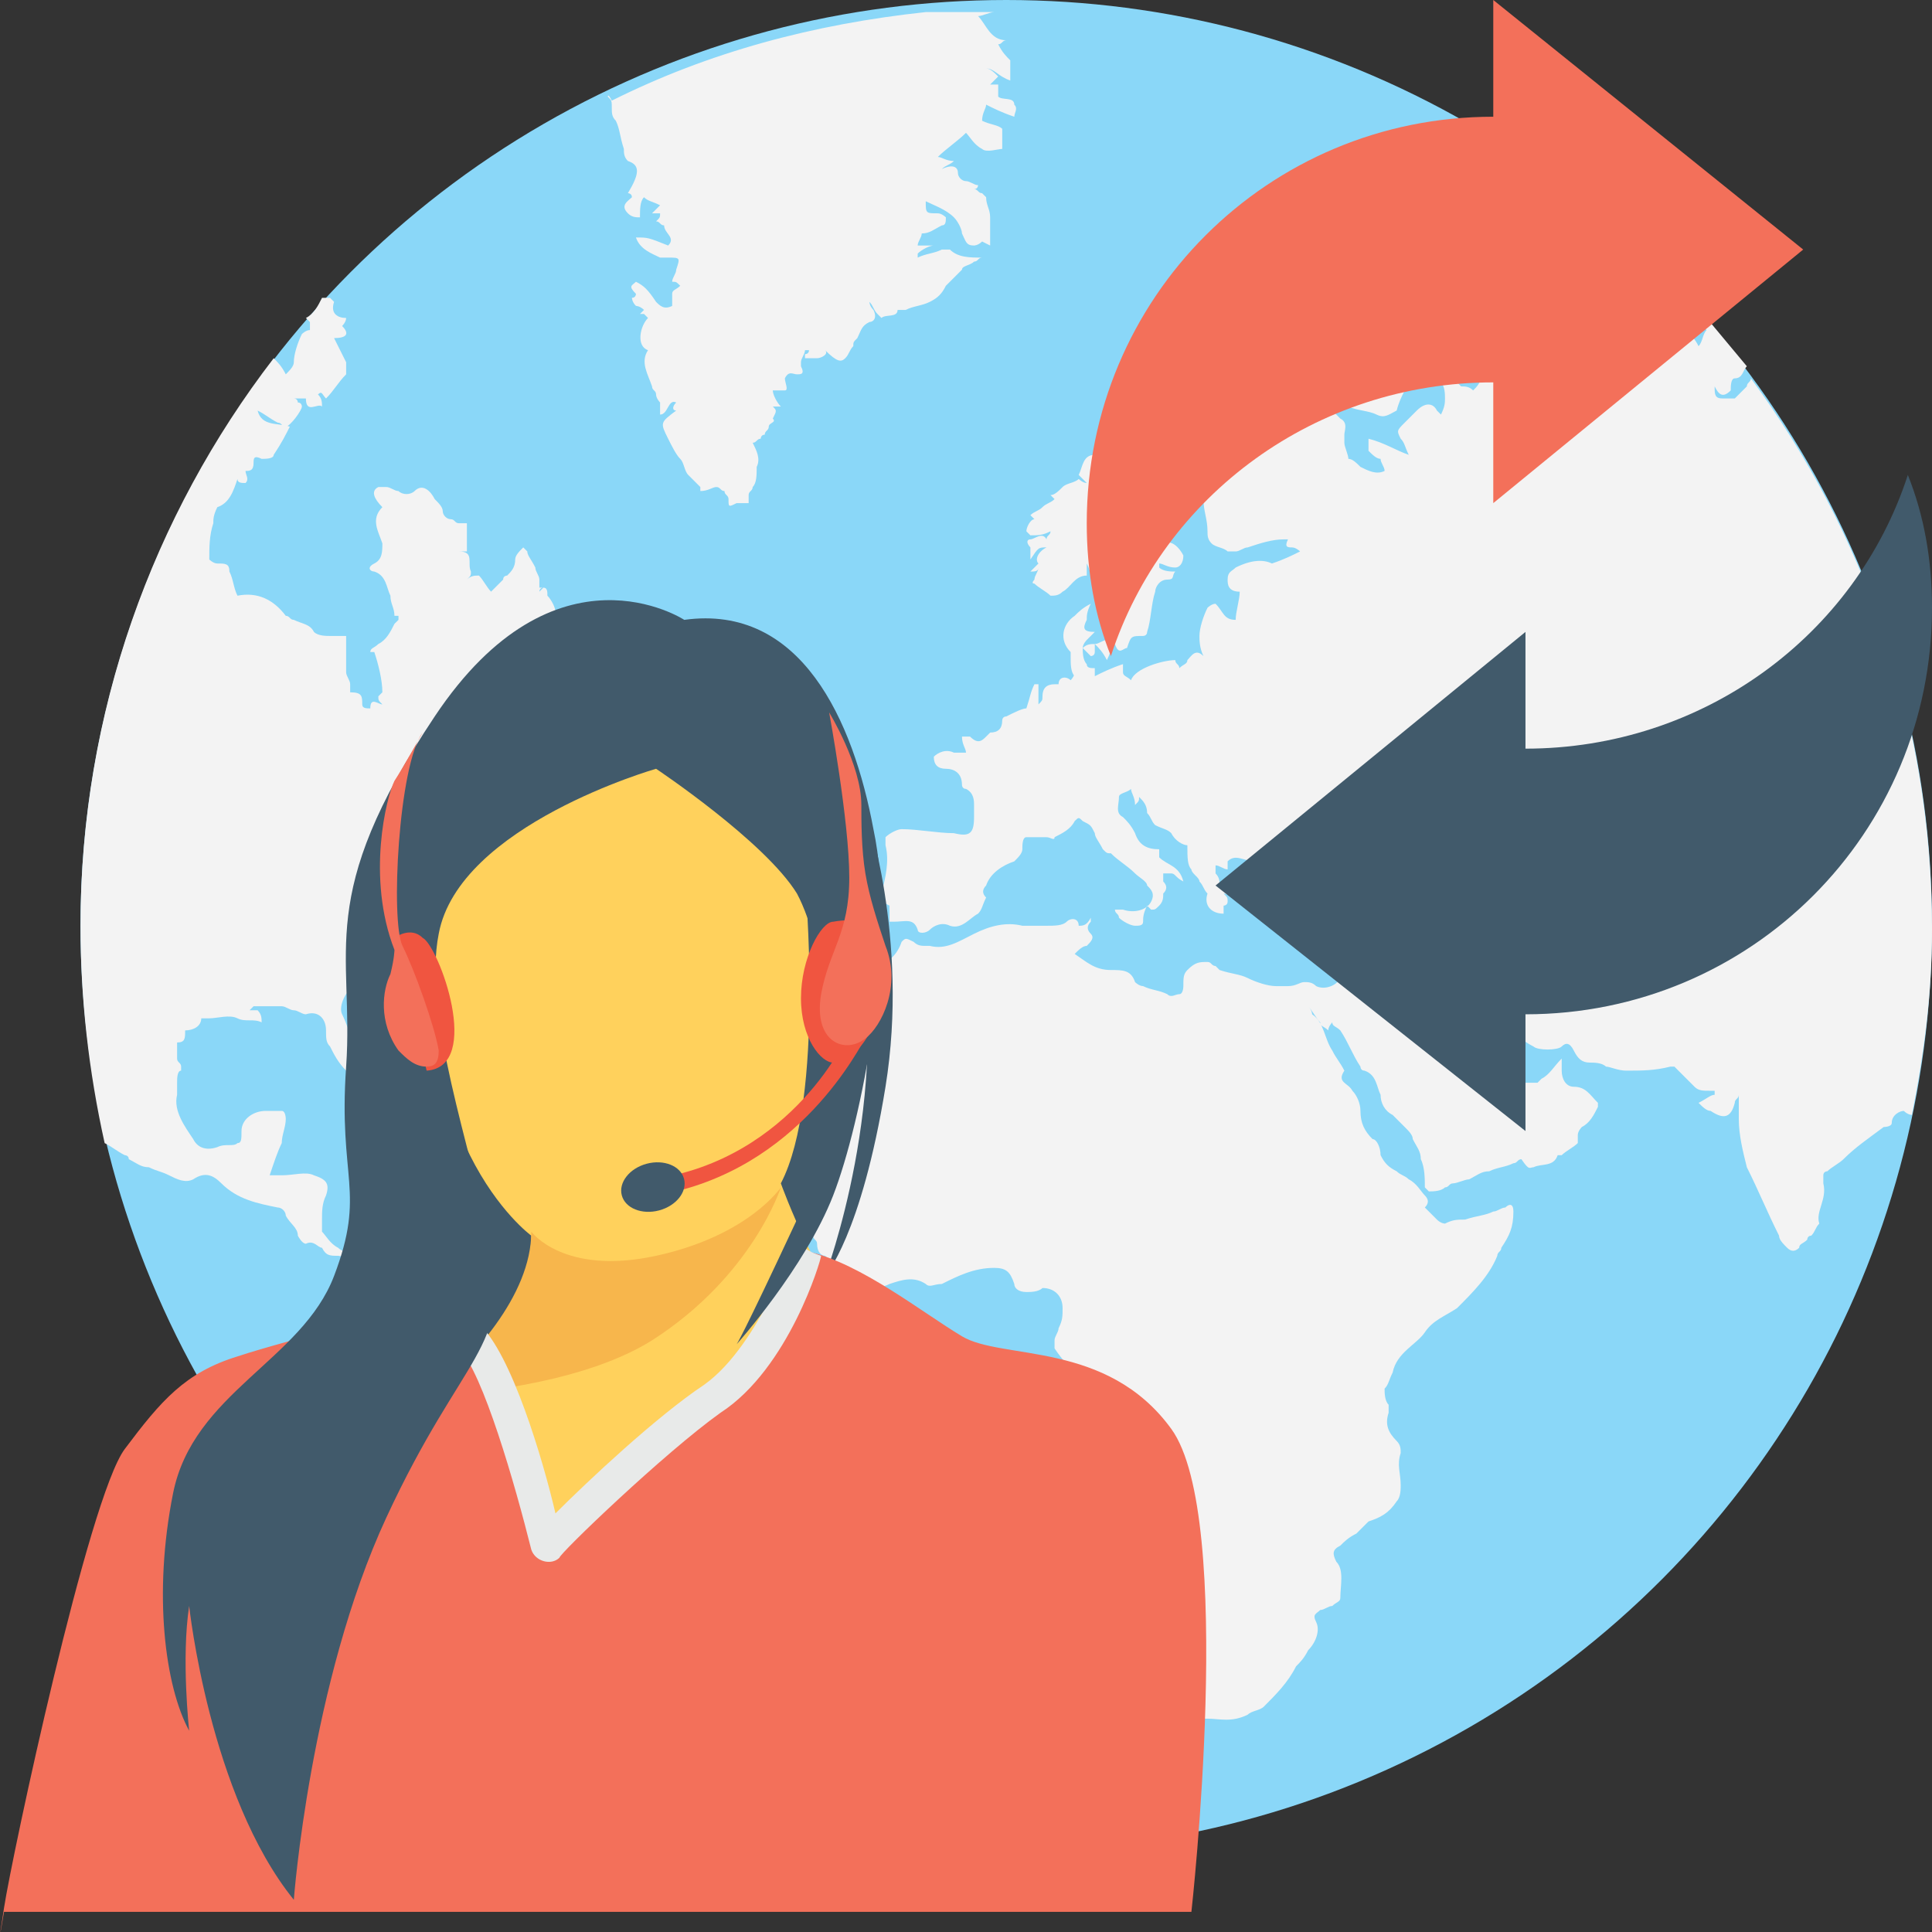 <?xml version="1.0" encoding="utf-8"?>
<!-- Generator: Adobe Illustrator 19.0.1, SVG Export Plug-In . SVG Version: 6.00 Build 0)  -->
<svg version="1.1" id="Layer_1" xmlns="http://www.w3.org/2000/svg" xmlns:xlink="http://www.w3.org/1999/xlink" x="0px" y="0px"
	 viewBox="0 0 48 48" style="enable-background:new 0 0 48 48;" xml:space="preserve">
<rect x="0" y="0" width="48" height="48" fill="#333333" stroke="none"/>
<style type="text/css">
	.st0{fill:#66C6B9;}
	.st1{fill:#F3F3F3;}
	.st2{fill:#415A6B;}
	.st3{fill:#CED6E0;}
	.st4{fill:#F3705A;}
	.st5{fill:#E8EAE9;}
	.st6{fill:#4ABAA5;}
	.st7{fill:#F05540;}
	.st8{fill:#FFD15C;}
	.st9{fill:#55C0EB;}
	.st10{fill:#8AD7F8;}
	.st11{fill:#344A5E;}
	.st12{fill:#FFFFFF;}
	.st13{fill:#F7B64C;}
	.st14{fill:#ADB3BA;}
	.st15{fill:#38A892;}
	.st16{fill:#ED9845;}
	.st17{fill:#2D4251;}
	.st18{fill:#304556;}
	.st19{fill:#A5AAAD;}
	.st20{fill:#2D4456;}
	.st21{fill:#4FB0E0;}
	.st22{fill:#2D4354;}
	.st23{fill:#E54C38;}
	.st24{fill:#2B4456;}
	.st25{fill:#2B404F;}
</style>
<g>
	<g>
		<g>
			<g>
				<g>
					<circle class="st10" cx="25" cy="23" r="23"/>
				</g>
				<g>
					<path class="st1" d="M43.5,9.4C43.5,9.4,43.5,9.4,43.5,9.4c0,0.1-0.1,0.1-0.1,0.2c-0.1,0.1-0.2,0.2-0.3,0.3c-0.1,0-0.2,0-0.3,0
						c-0.2,0-0.2-0.1-0.2-0.3c0.1,0.2,0.2,0.3,0.4,0.1c0-0.1,0-0.3,0.1-0.3c0.2,0,0.2-0.2,0.3-0.3c0,0,0,0,0,0
						c-0.5-0.6-1-1.2-1.5-1.8c0,0.1,0,0.2-0.1,0.3c0.3,0,0.4,0.1,0.4,0.3c0,0.1,0.1,0.2,0.2,0.3c-0.1,0.1-0.1,0.3-0.2,0.4
						c-0.1-0.2-0.2-0.3-0.4-0.4c-0.4-0.3-0.8-0.6-1.3-0.7c-0.1,0-0.3-0.1-0.4,0.1c0,0.1,0,0.2,0.1,0.3c0,0.1,0.1,0.2-0.1,0.3
						c-0.1,0.1-0.2,0.1-0.2,0.3c0,0-0.1,0.1-0.1,0.1c0,0,0-0.1,0-0.1c0-0.1,0-0.2-0.1-0.4c-0.2,0.1-0.2,0.2-0.3,0.3
						c-0.1,0-0.2,0.1-0.2,0.1c-0.2,0-0.5,0-0.6,0.3c-0.1-0.1-0.2-0.2-0.2-0.3c0-0.1,0-0.2,0-0.3c0,0,0,0-0.1,0
						c-0.1,0.1-0.1,0.1-0.2,0.2c-0.2-0.1-0.1,0.1-0.1,0.1c-0.1,0-0.2,0-0.3,0.1c-0.2,0.1-0.5,0.3-0.7,0.4c-0.1,0.1-0.2,0.2-0.2,0.3
						c0,0.2-0.1,0.3-0.2,0.4c-0.1-0.1-0.2-0.1-0.3-0.1c-0.3-0.3-0.3-0.5,0.2-0.6c0,0,0,0,0,0c0-0.4-0.3-0.5-0.9-0.6
						c0.3,0.1,0.2,0.4,0.2,0.6c0,0.1,0,0.2,0,0.3c0,0.1,0,0.1,0,0.2c0.1,0.1,0.1,0.3,0.1,0.4c0,0.1,0,0.2-0.1,0.4
						c0,0-0.1-0.1-0.1-0.1c-0.1-0.2-0.3-0.2-0.5,0c-0.1,0.1-0.2,0.2-0.3,0.3c-0.2,0.2-0.2,0.2-0.1,0.4c0.1,0.1,0.1,0.2,0.2,0.4
						c0,0,0,0,0,0c-0.3-0.1-0.6-0.3-1-0.4c0,0.1,0,0.2,0,0.3c0.1,0.1,0.2,0.2,0.3,0.2c0,0,0,0,0,0c0,0.1,0.1,0.2,0.1,0.3
						c-0.2,0.1-0.4,0-0.6-0.1c-0.1-0.1-0.2-0.2-0.3-0.2c0-0.1-0.1-0.3-0.1-0.4c0-0.1,0-0.1,0-0.2c0-0.1,0.1-0.3-0.1-0.4
						c-0.2-0.2-0.4-0.4-0.6-0.7c0,0,0,0,0,0c0.1,0,0.1,0.1,0.2,0.1c0.2,0.1,0.4,0.3,0.6,0.3c0.2,0.1,0.5,0.1,0.7,0.2
						c0.2,0.1,0.3,0,0.5-0.1C34.8,9.8,35,9.6,35,9.4c0-0.4-0.2-0.7-0.6-0.8c-0.1,0-0.2-0.1-0.3-0.2C34,8.3,33.8,8.1,33.6,8
						c0,0-0.1-0.1-0.2-0.1c-0.3,0-0.6-0.1-0.8-0.3c0,0,0-0.1-0.1-0.1c0,0,0,0,0,0c0.1,0,0.1,0,0.2,0.1c0.1-0.1,0.1-0.1-0.2-0.2
						c0,0.1-0.1,0.1-0.1,0.1H32c-0.1-0.1-0.2-0.2-0.3-0.3c0.3,0.1,0.4,0,0.5-0.2c-0.2-0.1-0.4-0.2-0.6-0.3c0,0.1-0.1,0.2-0.1,0.3
						c0,0,0,0-0.1,0c0-0.1,0-0.3,0.1-0.4c-0.1,0-0.1-0.1-0.2-0.1c-0.1,0.2-0.1,0.4-0.2,0.5c0,0,0,0-0.1,0c0-0.1,0-0.2,0-0.4
						C31,6.8,30.8,7,30.7,7.2c0,0,0,0-0.1,0c0.1-0.2,0.1-0.3,0.2-0.5c-0.1,0-0.1-0.1-0.2-0.1c0,0-0.1,0.1-0.1,0.1
						c0.1,0.2,0,0.2-0.1,0.3c-0.1,0.1-0.2,0.2-0.2,0.3c-0.1,0-0.3-0.1-0.4-0.1c0.1,0.1,0.1,0.2,0.1,0.3c-0.2-0.1-0.4,0-0.4,0.3
						c0-0.1,0-0.2-0.1-0.3c-0.1,0.1-0.1,0.2-0.1,0.1c-0.2-0.1-0.1,0.1-0.2,0.2c0,0-0.1,0-0.1,0c0,0.1,0,0.1,0.1,0.2
						c-0.1-0.1-0.3-0.2-0.4-0.2c0,0.1-0.1,0.3-0.1,0.4c0.1,0,0.2,0,0.2,0c0.1,0.3-0.1,0.3-0.3,0.4c0.1,0,0.2,0.1,0.2,0.1
						c0,0,0,0,0,0.1h-0.3v0.3c-0.1-0.1-0.1-0.1-0.1-0.2c0,0.1,0,0.2-0.1,0.3c0,0.1-0.1,0.1-0.1,0.2c-0.2,0-0.2,0.1-0.2,0.2
						c0,0.1,0,0.1-0.1,0.2c-0.3,0.1-0.2,0.5-0.3,0.7c-0.1,0.1-0.1,0.2-0.1,0.3c0,0,0,0.1,0,0.1c0,0,0,0.1,0,0.1
						c-0.2,0.1-0.2,0.2-0.2,0.3c-0.3,0-0.3,0.3-0.4,0.5c0.1,0.1,0.1,0.1,0.2,0.2c-0.1,0-0.2-0.1-0.2-0.1c-0.1,0.1-0.3,0.1-0.4,0.2
						c-0.1,0.1-0.2,0.2-0.3,0.2c0,0,0.1,0.1,0.1,0.1c-0.1,0.1-0.2,0.1-0.3,0.2c-0.1,0.1-0.2,0.1-0.3,0.2c0,0,0.1,0.1,0.1,0.1
						c-0.1,0-0.2,0.2-0.2,0.3c0,0,0.1,0.1,0.1,0.1c0.2,0,0.3,0,0.5-0.1c0,0.1-0.1,0.1-0.1,0.2c-0.1-0.2-0.3,0-0.4,0
						c-0.1,0-0.1,0.1,0,0.2c0,0,0,0.2,0,0.3c0.2-0.3,0.2-0.3,0.4-0.3c-0.2,0.1-0.3,0.3-0.2,0.4c-0.1,0.1-0.1,0.1-0.2,0.2
						c0,0,0,0,0,0c0.1,0,0.2,0,0.2-0.1c0,0.1-0.1,0.2-0.1,0.3c0,0-0.1,0.1,0,0.1c0.1,0.1,0.3,0.2,0.4,0.3c0.1,0,0.2,0,0.3-0.1
						c0.2-0.1,0.3-0.4,0.6-0.4c0,0,0-0.1,0-0.1c0-0.1,0-0.1,0-0.2c0.1,0.2,0.1,0.3,0.2,0.5c0.1,0.3,0.1,0.7,0.4,1
						c0.1,0.2,0.1,0.3-0.1,0.4c-0.1,0-0.2,0.1-0.3,0.1c0.1,0.1,0.2,0.2,0.3,0.4c0.1-0.2,0.1-0.3,0.2-0.4c0.1,0.3,0.2,0.1,0.3,0.1
						c0.1-0.3,0.1-0.3,0.4-0.3c0,0,0.1,0,0.1-0.1c0.1-0.3,0.1-0.7,0.2-1c0-0.1,0.1-0.3,0.3-0.3c0.2,0,0.1-0.1,0.2-0.2
						c-0.1,0-0.3,0-0.4-0.1c0,0,0,0,0-0.1c0.1,0,0.2,0.1,0.4,0.1c0.1,0,0.2-0.1,0.2-0.3c-0.1-0.2-0.3-0.4-0.5-0.3
						c0-0.4,0.1-0.7,0.1-1c0,0,0,0,0,0c0.2-0.2,0.3-0.5,0.6-0.7c0.2-0.1,0.3-0.2,0.4-0.4c0,0,0-0.1,0-0.2c-0.1-0.2,0-0.4,0.1-0.5
						c0-0.1,0.1-0.2,0.2-0.3c0.1,0,0.3,0,0.4,0c0,0,0-0.1,0-0.1c0,0.1,0.1,0.1,0.1,0.2c0.1,0.1,0.1,0.2,0.2,0.3c0,0-0.1,0.1-0.2,0.2
						c0,0,0,0,0,0c-0.2,0.2-0.3,0.5-0.5,0.7c-0.1,0.1-0.1,0.1-0.2,0.2c-0.1,0.1-0.3,0.3-0.2,0.5c0,0.3,0.1,0.5,0.1,0.8
						c0,0.1,0,0.2,0.1,0.3c0.1,0.1,0.3,0.1,0.4,0.2c0,0,0.1,0,0.2,0c0.1,0,0.2-0.1,0.3-0.1c0.3-0.1,0.6-0.2,0.9-0.2c0,0,0,0,0.1,0
						c-0.1,0.2,0,0.2,0.1,0.2c0.1,0,0.2,0.1,0.2,0.1c-0.2,0.1-0.4,0.2-0.7,0.3c-0.2-0.1-0.5-0.1-0.9,0.1c-0.1,0.1-0.2,0.1-0.2,0.3
						c0,0.1,0,0.3,0.3,0.3c0,0.2-0.1,0.5-0.1,0.7c-0.3,0-0.3-0.2-0.5-0.4c-0.1,0-0.2,0.1-0.2,0.1c-0.1,0.2-0.2,0.5-0.2,0.7
						c0,0.1,0,0.3,0.1,0.5c-0.2-0.2-0.3,0-0.4,0.1c0,0.1-0.1,0.1-0.2,0.2c0-0.1-0.1-0.1-0.1-0.2c-0.3,0-1,0.2-1.1,0.5
						c-0.1-0.1-0.2-0.1-0.2-0.2c0-0.1,0-0.1,0-0.2c-0.3,0.1-0.5,0.2-0.7,0.3c0-0.1,0-0.1,0-0.2c-0.1,0-0.2,0-0.2-0.1
						c-0.1-0.1-0.1-0.3-0.1-0.4c0.1,0.1,0.1,0.1,0.2,0.2c0,0,0.1,0,0.1-0.1c0-0.1,0-0.1,0-0.2c-0.1,0-0.2,0-0.3,0.1
						c0-0.1,0.1-0.2,0.1-0.2c0.1-0.1,0.1-0.1,0.2-0.2c-0.3,0-0.3-0.1-0.2-0.3c0-0.1,0-0.2,0.1-0.4c-0.2,0.1-0.3,0.2-0.4,0.3
						c-0.3,0.2-0.4,0.6-0.1,0.9c0,0,0,0.1,0,0.1c0,0.2,0,0.4,0.1,0.5c0,0,0,0,0-0.1c0,0.1-0.1,0.2-0.1,0.2c-0.1-0.1-0.3-0.1-0.3,0.1
						c0,0,0,0-0.1,0c-0.2,0-0.3,0.1-0.3,0.3c0,0.1,0,0.1-0.1,0.2c0,0,0,0,0,0V17c0,0,0,0-0.1,0c-0.1,0.2-0.1,0.3-0.2,0.6
						c-0.1,0-0.3,0.1-0.5,0.2c-0.1,0-0.1,0.1-0.1,0.1c0,0.2-0.1,0.3-0.3,0.3c0,0-0.1,0.1-0.1,0.1c-0.1,0.1-0.2,0.2-0.4,0
						c0,0-0.1,0-0.2,0c0,0.2,0.1,0.3,0.1,0.4c-0.1,0-0.2,0-0.3,0c-0.2-0.1-0.4,0-0.5,0.1c0,0.2,0.1,0.3,0.3,0.3
						c0.2,0,0.4,0.1,0.4,0.4c0,0,0,0.1,0.1,0.1c0.2,0.1,0.2,0.3,0.2,0.4c0,0.1,0,0.2,0,0.3c0,0.4-0.1,0.5-0.5,0.4
						c-0.4,0-0.9-0.1-1.3-0.1c-0.1,0-0.3,0.1-0.4,0.2c0,0,0,0.1,0,0.1c0,0,0,0.1,0,0.1c0.1,0.4,0,0.8-0.1,1.2c0,0.2,0,0.2,0.2,0.3
						c0,0.2,0,0.3,0,0.4c0.1,0,0.1,0,0.1,0c0.3,0,0.5-0.1,0.6,0.2c0,0.1,0.2,0.1,0.3,0c0.1-0.1,0.3-0.2,0.5-0.1
						c0.3,0.1,0.5-0.2,0.7-0.3c0.1-0.1,0.1-0.2,0.2-0.4c-0.1-0.1-0.1-0.2,0-0.3c0.1-0.3,0.4-0.5,0.7-0.6c0.1-0.1,0.2-0.2,0.2-0.3
						c0-0.1,0-0.3,0.1-0.3c0.2,0,0.3,0,0.5,0c0.1,0,0.2,0.1,0.2,0c0.2-0.1,0.4-0.2,0.5-0.4c0.1-0.1,0.1-0.1,0.2,0
						c0.2,0.1,0.2,0.1,0.3,0.3c0,0.1,0.1,0.2,0.2,0.4c0.1,0.1,0.1,0.1,0.2,0.1c0.2,0.2,0.4,0.3,0.6,0.5c0.1,0.1,0.3,0.2,0.3,0.3
						c0.1,0.1,0.2,0.2,0.1,0.4c-0.1,0.2-0.4,0.3-0.7,0.2c-0.1,0-0.2,0-0.2,0c0,0.1,0.1,0.1,0.1,0.2c0.1,0.1,0.3,0.2,0.4,0.2
						c0.1,0,0.2,0,0.2-0.1c0-0.1,0-0.2,0.1-0.4c0,0,0,0,0.1,0.1c0.1,0,0.1,0,0.2-0.1c0.1-0.1,0.1-0.2,0.1-0.3c0.1-0.1,0.1-0.2,0-0.3
						c0,0,0-0.2,0-0.2c0,0,0.1,0,0.2,0c0.1,0,0.1,0.1,0.3,0.2c-0.1-0.4-0.4-0.4-0.6-0.6c0,0,0-0.1,0-0.2c-0.3,0-0.5-0.1-0.6-0.4
						c-0.1-0.2-0.2-0.3-0.3-0.4c-0.2-0.1-0.1-0.3-0.1-0.5c0-0.1,0.2-0.1,0.3-0.2c0,0.1,0.1,0.2,0.1,0.4c0.1-0.1,0.1-0.1,0.1-0.2
						c0.1,0.1,0.2,0.2,0.2,0.4c0.1,0.1,0.1,0.2,0.2,0.3c0.2,0.1,0.3,0.1,0.4,0.2c0.1,0.2,0.3,0.3,0.4,0.3c0,0.3,0,0.5,0.1,0.6
						c0,0.1,0.2,0.2,0.2,0.3c0.1,0.1,0.1,0.2,0.2,0.3c-0.1,0.3,0.1,0.5,0.4,0.5c0-0.1,0-0.1,0-0.2c0,0,0.1,0,0.1-0.1
						c0-0.1,0-0.1-0.1-0.2c0.1,0,0.2,0.1,0.2,0.1c0,0,0-0.1,0-0.1c0,0,0.1,0,0.1,0.1c-0.1-0.3-0.3-0.4-0.4-0.3c0-0.1,0-0.2-0.1-0.3
						c0-0.1,0-0.1,0-0.2c0.1,0,0.2,0.1,0.3,0.1c0-0.1,0-0.1,0-0.2c0.2-0.2,0.4,0,0.7,0c0,0.2-0.1,0.4-0.1,0.5c0,0,0,0,0,0
						c0,0,0.1-0.1,0.1-0.2c0,0.1,0,0.1,0,0.2c0,0.1,0,0.1,0,0.2c0,0-0.1,0-0.2,0c0,0.1,0,0.1,0,0.1c0.2,0,0.2,0.2,0.2,0.3
						c0.1,0.1,0.1,0.3,0.3,0.2c0,0,0.1,0,0.2,0.1c0.2,0.2,0.3,0.2,0.4-0.1c0,0,0,0,0.1,0c0.1,0,0.2,0.1,0.3,0.1
						c0.2,0.1,0.4,0.1,0.6,0c0,0,0.1,0,0.2,0c0.1,0,0.2,0,0.3,0c0,0.1,0,0.2,0,0.3c0,0.1,0,0.3,0,0.4c-0.1,0.3-0.2,0.6-0.3,0.8
						c-0.1,0.2-0.4,0.3-0.6,0.2c-0.1-0.1-0.2-0.1-0.3-0.1c-0.1,0-0.2,0.1-0.4,0.1c-0.1,0-0.2,0-0.3,0c-0.2,0-0.5-0.1-0.7-0.2
						c-0.2-0.1-0.4-0.1-0.7-0.2c0,0,0,0-0.1-0.1c-0.1,0-0.1-0.1-0.2-0.1c-0.2,0-0.3,0-0.5,0.2c-0.1,0.1-0.1,0.2-0.1,0.4
						c0,0,0,0.2-0.1,0.2c-0.1,0-0.2,0.1-0.3,0c-0.2-0.1-0.4-0.1-0.6-0.2c-0.1,0-0.2-0.1-0.2-0.1c-0.1-0.3-0.3-0.3-0.6-0.3
						c-0.4,0-0.6-0.2-0.9-0.4c0.1-0.1,0.2-0.2,0.3-0.2c0.1-0.1,0.2-0.2,0.1-0.3c-0.1-0.1-0.1-0.2,0-0.3c0,0,0-0.1,0-0.1
						C27,23,26.9,23,26.8,23c0-0.2-0.2-0.2-0.3-0.1c-0.1,0.1-0.3,0.1-0.5,0.1c-0.1,0-0.3,0-0.4,0c-0.1,0-0.1,0-0.2,0
						c-0.4-0.1-0.8,0-1.2,0.2c-0.4,0.2-0.7,0.4-1.1,0.3c0,0-0.1,0-0.1,0c-0.1,0-0.2,0-0.3-0.1c-0.2-0.1-0.2-0.1-0.3,0
						c-0.1,0.3-0.3,0.5-0.6,0.6c-0.3,0.2-0.5,0.5-0.5,0.8c0,0.3-0.1,0.4-0.3,0.5c-0.3,0.2-0.7,0.3-0.8,0.7c0,0-0.1,0.1-0.1,0.1
						c0,0-0.1,0.1-0.1,0.1c-0.2,0.3-0.4,0.7-0.6,1c-0.1,0.1-0.1,0.3,0,0.4c0.1,0.1,0.2,0.2,0.1,0.4c0,0,0,0.1,0,0.1
						c0,0.2,0,0.3,0,0.5c0,0.1-0.1,0.2-0.1,0.3c0,0.2-0.1,0.3-0.2,0.4c0.1,0.2,0.2,0.3,0.2,0.5c0,0.2,0.1,0.2,0.2,0.3
						c0,0,0.1,0,0.1,0c0.2,0.2,0.3,0.4,0.5,0.6c0,0.1,0.1,0.1,0.1,0.2c0,0.2,0.1,0.3,0.2,0.3c0.2,0.2,0.5,0.4,0.7,0.5
						c0.3,0.2,0.5,0.4,0.9,0.2c0.3-0.1,0.6-0.2,0.9,0c0.1,0.1,0.2,0,0.4,0c0.4-0.2,0.8-0.4,1.3-0.4c0.3,0,0.4,0.1,0.5,0.4
						c0,0.1,0.1,0.2,0.3,0.2c0.1,0,0.3,0,0.4-0.1c0.3,0,0.5,0.2,0.5,0.5c0,0.2,0,0.3-0.1,0.5c0,0.1-0.1,0.2-0.1,0.3
						c0,0.1,0,0.2,0,0.2c0.2,0.3,0.4,0.5,0.6,0.7c0.1,0.1,0.2,0.3,0.3,0.4c0.1,0.2,0.1,0.3,0.2,0.5c0,0.1,0,0.3,0.1,0.4
						c0,0.1,0,0.2,0.1,0.3c0.1,0.1,0.1,0.5,0,0.5c-0.3,0.2-0.4,0.6-0.4,0.9c-0.1,0.3-0.1,0.6,0.1,1c0.4,0.5,0.6,1.2,0.7,1.8
						c0,0.3,0,0.6,0.2,0.7c0.2,0.2,0.3,0.4,0.4,0.6c0.1,0.2,0.2,0.3,0.2,0.5c0.1,0.2,0.1,0.3,0,0.4c0.1,0.1,0.1,0.2,0.2,0.4
						c0.1,0.2,0.3,0.2,0.5,0.2c0.2-0.1,0.4-0.1,0.6-0.1c0.3,0,0.6,0.1,1-0.1c0.1-0.1,0.3-0.1,0.4-0.2c0.3-0.3,0.6-0.6,0.8-1
						c0.1-0.1,0.2-0.2,0.3-0.4c0.2-0.2,0.3-0.5,0.2-0.7c-0.1-0.2,0-0.2,0.1-0.3c0.1,0,0.2-0.1,0.3-0.1c0.1-0.1,0.2-0.1,0.2-0.2
						c0-0.3,0.1-0.7-0.1-0.9c-0.1-0.2-0.1-0.3,0.1-0.4c0.1-0.1,0.2-0.2,0.4-0.3c0.1-0.1,0.2-0.2,0.3-0.3c0.3-0.1,0.5-0.2,0.7-0.5
						c0.1-0.1,0.1-0.3,0.1-0.4c0-0.3-0.1-0.5,0-0.8c0-0.1,0-0.2-0.1-0.3c-0.2-0.2-0.3-0.4-0.2-0.7c0-0.1,0-0.2,0-0.2
						c-0.1-0.1-0.1-0.3-0.1-0.4c0.1-0.1,0.1-0.2,0.2-0.4c0.1-0.5,0.6-0.7,0.8-1c0.2-0.3,0.5-0.4,0.8-0.6c0.4-0.4,0.8-0.8,1-1.3
						c0-0.1,0.1-0.1,0.1-0.2c0.2-0.3,0.3-0.5,0.3-0.9c0-0.2-0.1-0.2-0.2-0.1c-0.1,0-0.2,0.1-0.3,0.1c-0.2,0.1-0.4,0.1-0.7,0.2
						c-0.2,0-0.3,0-0.5,0.1c0,0-0.1,0-0.2-0.1c-0.1-0.1-0.2-0.2-0.3-0.3c0.1-0.1,0.1-0.2,0-0.3c-0.1-0.1-0.2-0.3-0.4-0.4
						c-0.1-0.1-0.2-0.1-0.3-0.2c-0.2-0.1-0.3-0.2-0.4-0.4c0-0.2-0.1-0.4-0.2-0.4c-0.2-0.2-0.3-0.4-0.3-0.7c0-0.2-0.1-0.4-0.2-0.5
						c-0.1-0.2-0.4-0.2-0.2-0.5c0,0,0,0,0,0c-0.1-0.2-0.2-0.3-0.3-0.5c-0.2-0.3-0.2-0.7-0.5-0.9c0,0,0-0.1-0.1-0.2
						c0.1,0.1,0.2,0.3,0.3,0.4c0,0.1,0.1,0.1,0.2,0.2c0-0.1,0.1-0.2,0.1-0.2c0,0.1,0.1,0.1,0.2,0.2c0.2,0.3,0.3,0.6,0.5,0.9
						c0,0,0,0.1,0.1,0.1c0.3,0.1,0.3,0.4,0.4,0.6c0,0.2,0.1,0.4,0.3,0.5c0.1,0.1,0.2,0.2,0.3,0.3c0.1,0.1,0.2,0.2,0.2,0.3
						c0.1,0.2,0.2,0.3,0.2,0.5c0.1,0.2,0.1,0.5,0.1,0.7c0,0,0.1,0.1,0.1,0.1c0.1,0,0.3,0,0.4-0.1c0.1,0,0.1-0.1,0.2-0.1
						c0.1,0,0.3-0.1,0.4-0.1c0.2-0.1,0.3-0.2,0.5-0.2c0.2-0.1,0.4-0.1,0.6-0.2c0.1,0,0.1-0.1,0.2-0.1C38,29.1,38,29,38.1,29
						c0.2-0.1,0.5,0,0.6-0.3c0,0,0.1,0,0.1,0c0.1-0.1,0.3-0.2,0.4-0.3c0,0,0-0.1,0-0.2c0-0.1,0.1-0.2,0.1-0.2
						c0.2-0.1,0.3-0.3,0.4-0.5c0,0,0-0.1,0-0.1c-0.2-0.2-0.3-0.4-0.6-0.4c-0.2,0-0.3-0.2-0.3-0.4c0-0.1,0-0.2,0-0.3
						c-0.2,0.2-0.3,0.4-0.5,0.5c0,0-0.1,0.1-0.1,0.1c-0.2,0-0.3,0-0.5,0c-0.1,0-0.1-0.1-0.1-0.2c0-0.1,0-0.2,0-0.3
						c0-0.1,0-0.1,0-0.2c0,0,0,0-0.1,0c0,0.1-0.1,0.2-0.1,0.3c-0.1-0.1-0.1-0.2-0.1-0.3c0-0.1-0.1-0.1-0.1-0.2
						c-0.1-0.1-0.2-0.3-0.3-0.4c-0.2-0.3-0.2-0.3,0-0.6c0,0,0,0,0-0.1c0.1,0.1,0.3,0.1,0.3,0.2c0.1,0.1,0.2,0.3,0.3,0.5
						c0,0,0.1,0.1,0.1,0.1c0.2,0.1,0.3,0.2,0.5,0.3c0.1,0.1,0.6,0.1,0.7,0c0.1-0.1,0.2-0.1,0.3,0.1c0.1,0.2,0.2,0.3,0.4,0.3
						c0.1,0,0.3,0,0.4,0.1c0.1,0,0.3,0.1,0.5,0.1c0.4,0,0.7,0,1.1-0.1c0,0,0.1,0,0.1,0c0.2,0.2,0.3,0.3,0.5,0.5
						c0.1,0.1,0.2,0.1,0.4,0.1c0,0,0.1,0,0.1,0c0,0,0,0,0,0.1c-0.1,0-0.2,0.1-0.4,0.2c0.1,0.1,0.2,0.2,0.3,0.2
						c0.3,0.2,0.5,0.2,0.6-0.2c0-0.1,0.1-0.1,0.1-0.2c0,0.1,0,0.2,0,0.3c0,0.1,0,0.2,0,0.3c0,0.4,0.1,0.8,0.2,1.2
						c0.3,0.6,0.5,1.1,0.8,1.7c0,0.1,0.1,0.2,0.2,0.3c0.1,0.1,0.2,0.1,0.3,0c0-0.1,0.1-0.1,0.2-0.2c0,0,0-0.1,0.1-0.1
						c0.1-0.1,0.1-0.2,0.2-0.3c-0.1-0.3,0.2-0.6,0.1-1c0-0.1,0-0.1,0-0.2c0-0.1,0.1-0.1,0.1-0.1c0.1-0.1,0.3-0.2,0.4-0.3
						c0.3-0.3,0.6-0.5,1-0.8C46.8,28,47,28,47,27.9c0-0.2,0.2-0.3,0.3-0.3c0.1,0.1,0.2,0.1,0.2,0.1c0.3-1.5,0.5-3,0.5-4.6
						C48,17.9,46.3,13.2,43.5,9.4z"/>
					<path class="st1" d="M15.1,2.4c0.1,0.1,0.1,0.1,0.1,0.3c0,0.1,0,0.2,0.1,0.3c0.1,0.2,0.1,0.4,0.2,0.7c0,0.1,0,0.2,0.1,0.3
						c0.3,0.1,0.3,0.3,0,0.8c0,0,0.1,0,0.1,0.1c-0.1,0.1-0.3,0.2-0.1,0.4c0.1,0.1,0.2,0.1,0.3,0.1C15.9,5.2,15.9,5,16,4.9
						c0.1,0.1,0.2,0.1,0.4,0.2c0,0-0.1,0.1-0.2,0.2c0.1,0,0.1,0,0.2,0c0,0.1,0,0.1-0.1,0.2c0.1,0,0.1,0.1,0.2,0.1
						c0,0.2,0.3,0.3,0.1,0.5c-0.5-0.2-0.5-0.2-0.8-0.2c0.1,0.3,0.4,0.4,0.6,0.5c0.1,0,0.1,0,0.2,0c0.3,0,0.3,0,0.2,0.3
						c0,0.1-0.1,0.2-0.1,0.3c0.1,0,0.1,0,0.2,0.1c-0.1,0.1-0.2,0.1-0.2,0.2c0,0,0,0.1,0,0.1c0,0,0,0.1,0,0.2c-0.2,0.1-0.3,0-0.4-0.1
						C16.1,7.2,16,7.1,15.8,7c-0.1,0.1-0.2,0.1,0,0.3c0,0,0,0.1-0.1,0.1c0,0,0,0.1,0.1,0.2c0,0,0.1,0,0.2,0.1c0,0-0.1,0.1-0.1,0.1
						H16c0,0,0.1,0.1,0.1,0.1c-0.2,0.2-0.3,0.7,0,0.8c-0.2,0.3,0,0.6,0.1,0.9c0,0.1,0.1,0.1,0.1,0.2c0,0.1,0.1,0.2,0.1,0.2
						c0,0.1,0,0.2,0,0.3c0.2,0,0.2-0.4,0.4-0.3c-0.1,0.1-0.1,0.2,0,0.2c-0.4,0.3-0.4,0.3-0.2,0.7c0.1,0.2,0.2,0.4,0.3,0.5
						c0.1,0.1,0.1,0.3,0.2,0.4c0.1,0.1,0.2,0.2,0.3,0.3c0,0,0,0,0,0.1c0.2,0,0.3-0.1,0.4-0.1c0.1,0,0.1,0.1,0.2,0.1
						c0,0.1,0.1,0.1,0.1,0.2c0,0.2,0,0.2,0.2,0.1c0.1,0,0.2,0,0.3,0c0-0.1,0-0.1,0-0.2c0-0.1,0.1-0.1,0.1-0.2
						c0.1-0.1,0.1-0.3,0.1-0.5c0.1-0.2,0-0.4-0.1-0.6c0.1,0,0.1-0.1,0.2-0.1c0,0,0-0.1,0.1-0.1c0-0.1,0.1-0.1,0.1-0.2
						c0-0.1,0.2-0.1,0.1-0.2c0,0,0,0,0,0c0.1-0.2,0.1-0.2,0-0.3c0.1,0,0.1,0,0.2,0c-0.1-0.1-0.2-0.3-0.2-0.4c0.1,0,0.2,0,0.3,0
						c0.1,0,0-0.2,0-0.3c0.1-0.2,0.2-0.1,0.3-0.1c0.1,0,0.2,0,0.1-0.2c0,0,0,0,0-0.1c0-0.1,0.1-0.2,0.1-0.3c0,0,0.1,0,0.1,0
						c0,0.1-0.1,0.1-0.1,0.1c0,0,0,0.1,0,0.1c0.1,0,0.2,0,0.3,0c0.1,0,0.3-0.1,0.2-0.2C20.8,9,20.9,9,21,8.9
						c0.1-0.1,0.1-0.2,0.2-0.3c0-0.1,0-0.1,0.1-0.2c0.1-0.2,0.1-0.3,0.3-0.4c0.1,0,0.2-0.1,0.1-0.3c-0.1-0.1-0.1-0.2-0.1-0.2
						c0,0,0,0,0,0c0.1,0.1,0.1,0.2,0.2,0.3c0,0,0.1,0.1,0.1,0.1c0.1-0.1,0.4,0,0.4-0.2c0.1,0,0.2,0,0.2,0c0.2-0.1,0.4-0.1,0.6-0.2
						c0.2-0.1,0.3-0.2,0.4-0.4c0,0,0.1-0.1,0.1-0.1c0.1-0.1,0.2-0.2,0.3-0.3c0-0.1,0.2-0.1,0.3-0.2c0.1,0,0.1-0.1,0.2-0.1
						c-0.3,0-0.6,0-0.8-0.2c-0.1,0-0.2,0-0.2,0c-0.2,0.1-0.4,0.1-0.6,0.2c0,0,0,0,0-0.1c0.1-0.1,0.3-0.2,0.4-0.2c0,0,0,0,0,0
						c-0.1,0-0.3,0-0.4,0c0-0.1,0.1-0.2,0.1-0.3c0.2,0,0.3-0.1,0.5-0.2c0.1,0,0.1-0.1,0.1-0.2c0,0-0.1-0.1-0.2-0.1
						c-0.3,0-0.3,0-0.3-0.3c0.2,0.1,0.5,0.2,0.7,0.4c0.1,0.1,0.2,0.3,0.2,0.4c0.1,0.2,0.1,0.3,0.3,0.3c0,0,0.1,0,0.2-0.1l0.2,0.1
						c0-0.3,0-0.5,0-0.7c0-0.2-0.1-0.3-0.1-0.5c0,0-0.1-0.1-0.1-0.1c-0.1,0-0.1-0.1-0.2-0.1c0.1,0,0.1-0.1,0.1-0.1
						c-0.1,0-0.2-0.1-0.3-0.1c-0.1,0-0.2-0.1-0.2-0.2c0-0.2-0.2-0.2-0.4-0.1c0.1-0.1,0.2-0.1,0.3-0.2c-0.2,0-0.3-0.1-0.4-0.1
						c0.2-0.2,0.5-0.4,0.7-0.6c0.1,0.1,0.2,0.3,0.4,0.4c0.1,0.1,0.4,0,0.5,0V3.2c-0.1-0.1-0.3-0.1-0.5-0.2c0-0.2,0.1-0.3,0.1-0.4
						c0.2,0.1,0.4,0.2,0.7,0.3c0-0.1,0.1-0.2,0-0.3c0-0.2-0.3-0.1-0.4-0.2V2.1c0,0-0.1,0-0.2,0c0.1-0.1,0.1-0.1,0.2-0.2
						c-0.1-0.1-0.2-0.2-0.3-0.2c0,0,0,0,0,0c0.2,0,0.3,0.2,0.6,0.3c0-0.2,0-0.4,0-0.5c-0.1-0.1-0.2-0.2-0.3-0.4
						c0.1,0,0.1-0.1,0.2-0.1c0,0,0,0,0,0c-0.4,0-0.5-0.4-0.7-0.6c0.1,0,0.3-0.1,0.4-0.1h-1.7c-2.8,0.3-5.4,1-7.8,2.2c0,0,0,0,0,0
						C15.1,2.3,15.1,2.4,15.1,2.4z"/>
					<path class="st1" d="M15,43.5c0-0.1,0-0.2-0.1-0.2c-0.1-0.1-0.1-0.1-0.2-0.2c0.2,0,0.4,0.1,0.6,0.2c0.4,0.1,0.4,0,0.7-0.3
						c0.2-0.3,0.3-0.6,0.6-0.8c0.1,0,0.1-0.1,0.1-0.2c0.1-0.2,0.2-0.4,0.3-0.5c0.2-0.2,0.3-0.5,0.2-0.8c0-0.1,0.1-0.3,0.1-0.4
						c0.1-0.1,0.2-0.2,0.3-0.3c0.3-0.1,0.6-0.4,0.9-0.4c0.1,0,0.3,0,0.4-0.1c0.2-0.1,0.2-0.4,0.4-0.5c0.2-0.3,0.2-0.6,0.3-0.9
						c0.1-0.2,0-0.4,0-0.7c0-0.2,0-0.4,0.2-0.5c0,0,0.1-0.1,0.1-0.1c0.1-0.1,0.2-0.3,0.3-0.4c0.4-0.3,0.5-0.7,0.4-1.2
						c0-0.1-0.1-0.2-0.3-0.2c-0.2,0-0.4-0.1-0.5-0.2c-0.1-0.1-0.2-0.1-0.2-0.2c-0.1-0.1-0.3-0.2-0.5-0.2c-0.2,0-0.4-0.1-0.5-0.1
						c-0.1,0-0.2,0-0.4,0c0-0.2-0.2-0.2-0.4-0.3c-0.1-0.1-0.3-0.1-0.4-0.1c-0.3,0-0.3,0.3-0.5,0.4c0,0,0,0-0.1-0.1c0,0,0,0,0.1,0
						c0.1-0.1,0.2-0.2,0.2-0.3c-0.1,0-0.2,0-0.3-0.1c-0.1,0-0.2,0-0.4,0c0.1-0.1,0.1-0.1,0.1-0.1c0.1-0.1,0.3-0.3,0.1-0.5
						c0,0,0-0.1,0-0.1c-0.1-0.2-0.1-0.4-0.3-0.5c-0.3-0.2-0.6-0.4-1-0.4c-0.2,0-0.4,0.1-0.6-0.2c0,0-0.1,0-0.1-0.1
						c0,0-0.1,0-0.1-0.1c-0.1-0.3-0.3-0.4-0.6-0.4c0-0.2-0.1-0.3-0.3-0.3c-0.1,0-0.2-0.1-0.1-0.3c-0.2,0-0.4,0.1-0.6,0.1
						c-0.1,0-0.2,0-0.3,0c-0.1,0-0.2-0.1-0.3-0.1c-0.1,0-0.3,0-0.3-0.1c0,0-0.1,0-0.1-0.1c-0.1-0.1-0.2-0.1-0.4-0.2c0,0,0,0.1,0,0.1
						c0,0,0,0-0.1,0c-0.3,0.1-0.3,0.1-0.2,0.4c0,0,0,0.1-0.1,0.2c0,0-0.1,0-0.1,0c0-0.1,0-0.2,0-0.3c0-0.1,0-0.2,0.1-0.4
						c0,0,0,0,0,0c0.1,0,0.1-0.1,0.2-0.1c-0.1-0.1-0.2-0.1-0.3,0c-0.1,0.1-0.3,0.1-0.4,0.2c-0.1,0.1-0.3,0.1-0.4,0.1
						c-0.1,0-0.1,0.1-0.1,0.2c0,0.1-0.1,0.2-0.1,0.2c-0.1,0.1-0.1,0.2-0.2,0.2c-0.1-0.1-0.1-0.1-0.2-0.2c-0.2-0.1-0.3-0.1-0.5,0
						C8.8,31,8.6,31.2,8.4,31c-0.2-0.1-0.3-0.3-0.4-0.4C8,30.5,8,30.4,8,30.3c0-0.2,0-0.4,0.1-0.6c0.1-0.3,0-0.4-0.3-0.5
						c-0.2-0.1-0.5,0-0.8,0c-0.1,0-0.2,0-0.3,0c0.1-0.3,0.2-0.6,0.3-0.8C7,28.2,7.1,28,7.1,27.8c0,0,0-0.2-0.1-0.2
						c-0.1,0-0.3,0-0.4,0c-0.3,0-0.6,0.2-0.6,0.5c0,0,0,0,0,0C6,28.3,6,28.4,5.9,28.4c-0.1,0.1-0.3,0-0.5,0.1
						c-0.3,0.1-0.5,0-0.6-0.2c-0.2-0.3-0.5-0.7-0.4-1.1c0-0.1,0-0.2,0-0.3c0-0.1,0-0.3,0.1-0.3c0,0,0-0.1,0-0.1
						c0-0.1-0.1-0.1-0.1-0.2c0-0.1,0-0.4,0-0.4c0.2,0,0.2-0.1,0.2-0.3c0.2,0,0.4-0.1,0.4-0.3c0.1,0,0.1,0,0.2,0c0.2,0,0.5-0.1,0.7,0
						c0.2,0.1,0.4,0,0.6,0.1c0-0.1,0-0.2-0.1-0.3c0,0-0.1,0-0.2,0c0,0,0.1-0.1,0.1-0.1c0.2,0,0.5,0,0.7,0c0.1,0,0.2,0.1,0.3,0.1
						c0.1,0,0.2,0.1,0.3,0.1c0.3-0.1,0.5,0.1,0.5,0.4c0,0.2,0,0.3,0.1,0.4c0.1,0.2,0.2,0.4,0.4,0.6c0.2,0,0.2-0.1,0.2-0.2
						c0-0.1,0-0.3,0-0.4c-0.1-0.3-0.2-0.6-0.3-0.8c-0.1-0.2,0.1-0.6,0.3-0.7c0.1-0.1,0.3-0.2,0.4-0.3c0,0,0.1-0.1,0.1-0.1
						c0.2-0.1,0.4-0.2,0.6-0.3c0-0.1,0-0.1,0-0.1c0.1,0,0.1-0.1,0.2-0.1c0,0,0,0,0-0.1c-0.1,0-0.1,0-0.2-0.1c0.1,0,0.1,0,0.2-0.1
						C10,23,10,22.8,9.9,22.6c0,0,0,0,0,0c0-0.1,0-0.3,0-0.4c0.1,0.1,0.1,0.2,0.1,0.4c0,0.1,0,0.2,0.1,0.3c0.1-0.2,0.3-0.4,0.1-0.7
						c0,0,0.1,0.1,0.1,0.1c0.1-0.2,0.3-0.3,0.2-0.5c0.2,0,0.3-0.1,0.5-0.1c0,0,0,0,0-0.1c-0.1,0-0.2,0-0.3,0.1c0,0,0,0,0-0.1
						c0.3-0.1,0.5-0.1,0.8-0.2c0-0.1-0.1-0.2-0.1-0.3c0.1-0.2,0.1-0.4,0.3-0.5c0.1,0,0.1-0.1,0.2-0.2c0.2,0.1,0.4,0,0.4-0.2
						c0,0,0-0.1,0.1-0.1c0.2-0.1,0.4-0.1,0.6-0.2c0,0,0,0.1,0,0.2c-0.1,0-0.1,0.1-0.2,0.1c-0.2,0.1-0.2,0.4,0.1,0.5
						c0.2-0.4,0.7-0.5,1.1-0.6c0,0,0-0.1,0-0.1c-0.1,0-0.2-0.1-0.4-0.1c-0.1,0-0.5-0.2-0.5-0.3c0-0.2-0.2-0.3,0-0.5
						c-0.1,0-0.3-0.1-0.4-0.1c0,0,0,0,0,0c0.1,0,0.1,0,0.2,0c0.1-0.1,0.3-0.1,0.3-0.2c0-0.2-0.1-0.2-0.3-0.2c-0.2,0-0.4,0-0.6,0.1
						c-0.2,0.2-0.4,0.3-0.7,0.5c0.2-0.2,0.4-0.4,0.6-0.6c0,0,0.1,0,0.1,0c0.1,0,0.1-0.1,0.2-0.1c0.1-0.1,0.2-0.2,0.2-0.2
						c0.4,0,0.7,0,1.1,0c0.2,0,0.5,0,0.6-0.2c0.2-0.2,0.3-0.3,0.6-0.4c0.3,0,0.4-0.2,0.3-0.5c0-0.1-0.1-0.2,0-0.2
						c0.1-0.1,0-0.2-0.1-0.2c-0.1,0-0.2,0-0.3-0.1c0,0,0-0.1,0-0.2c-0.1,0-0.2,0.1-0.4,0.1c-0.1-0.1-0.1-0.1,0-0.1
						c0.1,0,0.2-0.1,0.3-0.1v-0.1c-0.2-0.1-0.5-0.2-0.7-0.3c0-0.2,0-0.2-0.2-0.2c0,0-0.1,0-0.1-0.1c-0.1-0.1-0.2-0.2-0.2-0.3
						c0.1-0.1,0.2-0.2,0.2-0.2c0-0.1-0.1-0.3-0.2-0.4c0-0.1,0-0.2-0.1-0.2c0,0-0.1,0.1-0.1,0.1c0,0,0-0.1,0.1-0.1
						c-0.1,0-0.1,0-0.1,0c0-0.1,0-0.1,0-0.2c0-0.1-0.1-0.2-0.1-0.3c-0.1-0.2-0.2-0.3-0.2-0.4c0,0-0.1-0.1-0.1-0.1
						c-0.1,0.1-0.2,0.2-0.2,0.3c0,0.2-0.1,0.3-0.2,0.4c0,0-0.1,0-0.1,0.1c-0.1,0.1-0.2,0.2-0.3,0.3c-0.1-0.1-0.2-0.3-0.3-0.4
						c-0.1,0-0.2,0-0.3,0.1c0.1-0.1,0.1-0.1,0.1-0.2c-0.1-0.2,0.1-0.5-0.3-0.5c0.1,0,0.2,0,0.2,0V13c-0.1,0-0.1,0-0.2,0
						c-0.1,0-0.1-0.1-0.2-0.1c-0.1,0-0.2-0.1-0.2-0.2c0-0.1-0.1-0.2-0.2-0.3c-0.1-0.2-0.3-0.4-0.5-0.2c-0.1,0.1-0.3,0.1-0.4,0
						c-0.1,0-0.2-0.1-0.3-0.1c-0.1,0-0.1,0-0.2,0c-0.2,0.1-0.1,0.3,0.1,0.5c-0.3,0.3-0.1,0.6,0,0.9c0,0.2,0,0.4-0.2,0.5
						c-0.2,0.1-0.1,0.2,0,0.2c0.3,0.1,0.3,0.4,0.4,0.6c0,0.2,0.1,0.3,0.1,0.5h0.1c0,0,0,0.1,0,0.1c0,0-0.1,0.1-0.1,0.1
						c-0.1,0.2-0.2,0.4-0.4,0.5c-0.1,0.1-0.2,0.1-0.2,0.2c0,0,0,0,0.1,0c0.1,0.3,0.2,0.7,0.2,1c0,0-0.1,0.1-0.1,0.1
						c0,0.1,0,0.1,0.1,0.2c-0.1,0-0.3-0.2-0.3,0.1c-0.1,0-0.2,0-0.2-0.1c0-0.2,0-0.3-0.3-0.3c0-0.1,0-0.1,0-0.2
						c0-0.1-0.1-0.2-0.1-0.3c0-0.3,0-0.6,0-0.9c-0.2,0-0.3,0-0.4,0c-0.1,0-0.3,0-0.4-0.1c-0.1-0.2-0.3-0.2-0.5-0.3
						c-0.1,0-0.1-0.1-0.2-0.1c-0.3-0.4-0.7-0.6-1.2-0.5c-0.1-0.2-0.1-0.4-0.2-0.6c0-0.2-0.1-0.2-0.3-0.2c-0.1,0-0.2-0.1-0.2-0.1
						c0-0.3,0-0.6,0.1-0.9c0-0.1,0-0.2,0.1-0.4c0.3-0.1,0.4-0.4,0.5-0.7C5.9,12,6,12,6.1,12c0.1-0.1,0-0.2,0-0.3
						c0.1,0,0.2,0,0.2-0.2c0-0.1,0-0.2,0.2-0.1c0.1,0,0.3,0,0.3-0.1C7,11,7.1,10.8,7.2,10.6c-0.3-0.1-0.7,0-0.8-0.4
						c0.2,0.1,0.3,0.2,0.5,0.3c0.1,0,0.1,0.1,0.2,0.1c0.1,0,0.4-0.4,0.4-0.5c0,0,0-0.1-0.1-0.1c0,0,0-0.1-0.1-0.1c0,0,0.1,0,0.1,0
						c0.1,0,0.1,0,0.2,0c0,0.4,0.3,0.1,0.4,0.2c0-0.1,0-0.2-0.1-0.3C8,9.7,8,9.8,8.1,9.9c0.2-0.2,0.3-0.4,0.5-0.6c0-0.1,0-0.2,0-0.3
						C8.5,8.8,8.4,8.6,8.3,8.4c0.3,0,0.4-0.1,0.2-0.3c0,0,0.1-0.1,0.1-0.2c-0.2,0-0.4-0.1-0.3-0.4c0,0-0.1-0.1-0.1-0.1
						c-0.1,0-0.1,0-0.2,0C7.9,7.6,7.8,7.8,7.6,7.9c0,0,0,0,0.1,0.1c0,0.1,0,0.2,0,0.2c-0.1,0-0.2,0.1-0.2,0.1C7.4,8.5,7.3,8.8,7.3,9
						c0,0.1-0.1,0.2-0.2,0.3C7,9.1,6.9,9,6.8,8.9C3.8,12.8,2,17.7,2,23c0,1.8,0.2,3.6,0.6,5.4c0.2,0.1,0.3,0.2,0.5,0.3
						c0,0,0.1,0,0.1,0.1c0.2,0.1,0.3,0.2,0.5,0.2c0.2,0.1,0.3,0.1,0.5,0.2c0.2,0.1,0.4,0.2,0.6,0.1c0.3-0.2,0.5-0.1,0.7,0.1
						c0.4,0.4,0.9,0.5,1.4,0.6C7,30,7.1,30.1,7.1,30.2c0.1,0.2,0.3,0.3,0.3,0.5c0,0,0.1,0.2,0.2,0.2C7.8,30.8,7.9,31,8,31
						c0.1,0.2,0.2,0.2,0.4,0.2c0.1,0,0.2,0.1,0.3,0.1c0.1,0,0.1,0.1,0.2,0.2c0,0,0.1-0.1,0.1-0.1c-0.1-0.2-0.1-0.2,0.2-0.4
						c0.1,0.1,0.2,0.1,0.3,0.2c0,0.2,0.1,0.4,0.2,0.6c0.1,0.2-0.1,0.4,0.1,0.7c-0.1,0.1-0.2,0.2-0.4,0.3c0,0,0,0,0,0
						c-0.1,0.3-0.5,0.5-0.5,0.8c0,0,0,0,0,0c0,0.1,0,0.2,0,0.4c0,0,0.1,0,0.2,0c0,0.1,0,0.1-0.2,0.4c-0.1,0.1-0.1,0.5,0,0.6
						c0.3,0.3,0.5,0.6,0.7,1c0.1,0.2,0.2,0.4,0.3,0.6c0.1,0.1,0.1,0.3,0.2,0.4c0,0.1,0.1,0.1,0.1,0.1c0.2,0.3,0.5,0.4,0.8,0.6
						c0.3,0.2,0.7,0.3,0.6,0.8c0,0.6,0,1.1-0.1,1.7c0,0.2,0,0.4-0.1,0.5c-0.1,0.2-0.1,0.4-0.1,0.6c1.2,0.9,2.5,1.7,3.9,2.3
						c0-0.1,0-0.1-0.1-0.2C15,43.6,15,43.5,15,43.5z"/>
				</g>
			</g>
			<g>
				<g>
					<g>
						<g>
							<ellipse class="st2" cx="12.8" cy="28.7" rx="3.6" ry="7.2"/>
						</g>
					</g>
					<g>
						<g>
							<path class="st2" d="M20.9,21.8c0,0,0.3,6.4-0.8,8.7s-1.6,2.7-1.6,2.7s-2.6-6.8-2.6-7S20.9,21.8,20.9,21.8z"/>
						</g>
					</g>
					<g>
						<g>
							<path class="st2" d="M21.5,20.1c0,0,1.1,3.2,0.5,6.9c-0.6,3.7-1.5,4.7-1.5,4.7s1.7-4.5,0.8-8.8"/>
						</g>
					</g>
					<g>
						<g>
							<path class="st8" d="M20,21.9c0,0,0.5,5.4-0.6,7.5c0,0,1,2.8,2.3,4c1.4,1.2,1.4,1.2,1.4,1.2l-10.4,7.8l-3.1-6.7
								c0,0,3.6-2.5,3.6-5c0,0-3.3-2.4-2.3-8.8c0,0,2.2-3.8,5.5-4.2S20,21.9,20,21.9z"/>
						</g>
					</g>
					<g>
						<path class="st13" d="M19.4,29.5c0,0-0.8,1.2-3.1,1.7c-2.3,0.5-3.1-0.6-3.1-0.6c0,1.6-1.5,3.2-2.6,4.1c1.5-0.1,4-0.4,5.6-1.4
							C18.7,31.7,19.4,29.5,19.4,29.5z"/>
					</g>
					<g>
						<g>
							<path class="st4" d="M20.1,31.1c0,0-0.7,2.6-2.3,3.7c-1.6,1.1-4.2,3.6-4.2,3.6s-0.9-4.4-1.9-5.2c-1-0.8-1-0.8-1-0.8
								s-3.6,0.9-4.8,1.3C4.6,34.1,4,34.8,3.1,36c-0.9,1.2-2.8,10.1-3,11.4s0,0.1,0,0.1h29.5c0,0,1.1-9.8-0.5-12s-4.2-1.7-5.2-2.3
								C22.9,32.6,21.4,31.4,20.1,31.1z"/>
						</g>
					</g>
					<g>
						<g>
							<g>
								<path class="st5" d="M13.9,38.7c-0.2,0.2-0.6,0.1-0.7-0.2h0c-0.4-1.6-1.2-4.4-1.8-5l-1-0.8l0.5-0.6l1,0.8
									c0.8,0.7,1.6,3.4,1.9,4.7c0.8-0.8,2.5-2.4,3.7-3.2c1.4-1,2.3-3.7,2.3-3.7c0.1,0.3,0.3,0.4,0.6,0.5c0,0.1-0.8,2.8-2.5,3.9
									C16.5,36.1,13.9,38.6,13.9,38.7L13.9,38.7z"/>
							</g>
						</g>
					</g>
					<g>
						<g>
							<path class="st2" d="M16.3,19.1c0,0,2.7,1.8,3.5,3.1c0.7,1.3,1.4,5.1,0,8.1c-1.4,3-1.5,3.1-1.5,3.1s1.7-1.9,2.4-3.7
								s1.6-6.3,1-9.1c-0.5-2.7-1.8-5.6-4.7-5.2c0,0-3.2-2.1-6.2,2.4s-2,5.8-2.2,8.7c-0.2,2.8,0.5,3.1-0.3,5.2s-3.5,2.9-4,5.4
								c-0.5,2.5-0.2,4.8,0.4,5.9c0,0-0.2-1.8,0-3.1c0,0,0.5,4.7,2.6,7.3c0,0,0.4-5.4,2.3-9.5s3.1-4.2,2.6-6.7s-1.7-5.8-1.3-7.8
								C11.4,20.5,16.3,19.1,16.3,19.1z"/>
						</g>
					</g>
					<g>
						<g>
							<path class="st7" d="M9.8,23.3c0,0,0.4-0.3,0.7,0c0.4,0.2,1.5,3.2,0.1,3.3L9.8,23.3z"/>
						</g>
					</g>
					<g>
						<g>
							<path class="st7" d="M21.9,24.4c0,1-0.5,1.9-1.2,2c-0.3,0-0.8-0.6-0.8-1.6s0.5-1.9,0.8-1.9C21.8,22.7,21.9,23.4,21.9,24.4z"
								/>
						</g>
						<g>
							<g>
								<path class="st7" d="M16.3,29.7l-0.1-0.4c3.5-0.5,4.9-3.6,4.9-3.7l0.4,0.2C21.4,25.9,19.9,29.1,16.3,29.7z"/>
							</g>
						</g>
					</g>
				</g>
				<g>
					<g>
						<path class="st4" d="M20.6,17.7c0,0,0.5,2.7,0.5,4.1s-0.5,1.8-0.7,2.9c-0.2,1.2,0.6,1.5,1.1,1.1c0.4-0.3,0.9-1.3,0.5-2.3
							c-0.2-0.6-0.4-1.2-0.5-1.8c-0.1-0.6-0.1-1.3-0.1-1.7C21.4,19,20.6,17.7,20.6,17.7z"/>
					</g>
				</g>
				<g>
					<g>
						<path class="st4" d="M9.9,26.1c0.2,0.2,0.4,0.4,0.7,0.4c0.2,0,0.3-0.1,0.3-0.4c-0.1-0.6-0.6-2-0.9-2.6s-0.1-4.5,0.5-5.3
							c0,0-0.5,0.9-0.7,1.2c-0.2,0.4-0.7,2.4,0,4.2c0,0,0,0.2-0.1,0.6C9.5,24.6,9.4,25.4,9.9,26.1z"/>
					</g>
				</g>
				<g>
					<g>
						
							<ellipse transform="matrix(0.966 -0.258 0.258 0.966 -7.039 5.175)" class="st2" cx="16.2" cy="29.5" rx="0.8" ry="0.6"/>
					</g>
				</g>
			</g>
		</g>
		<g>
			<g>
				<g>
					<path class="st4" d="M37.1,12.5V9.5c-4.4,0-8.2,2.8-9.5,6.8c-0.4-1-0.6-2.1-0.6-3.3c0-5.6,4.5-10.1,10.1-10.1V0l7.7,6.2
						L37.1,12.5z"/>
				</g>
			</g>
			<g>
				<g>
					<g>
						<path class="st2" d="M37.9,15.7v2.9c4.4,0,8.2-2.8,9.5-6.8c0.4,1,0.6,2.1,0.6,3.3c0,5.6-4.5,10.1-10.1,10.1v2.9L30.2,22
							L37.9,15.7z"/>
					</g>
				</g>
			</g>
		</g>
	</g>
</g>
</svg>
